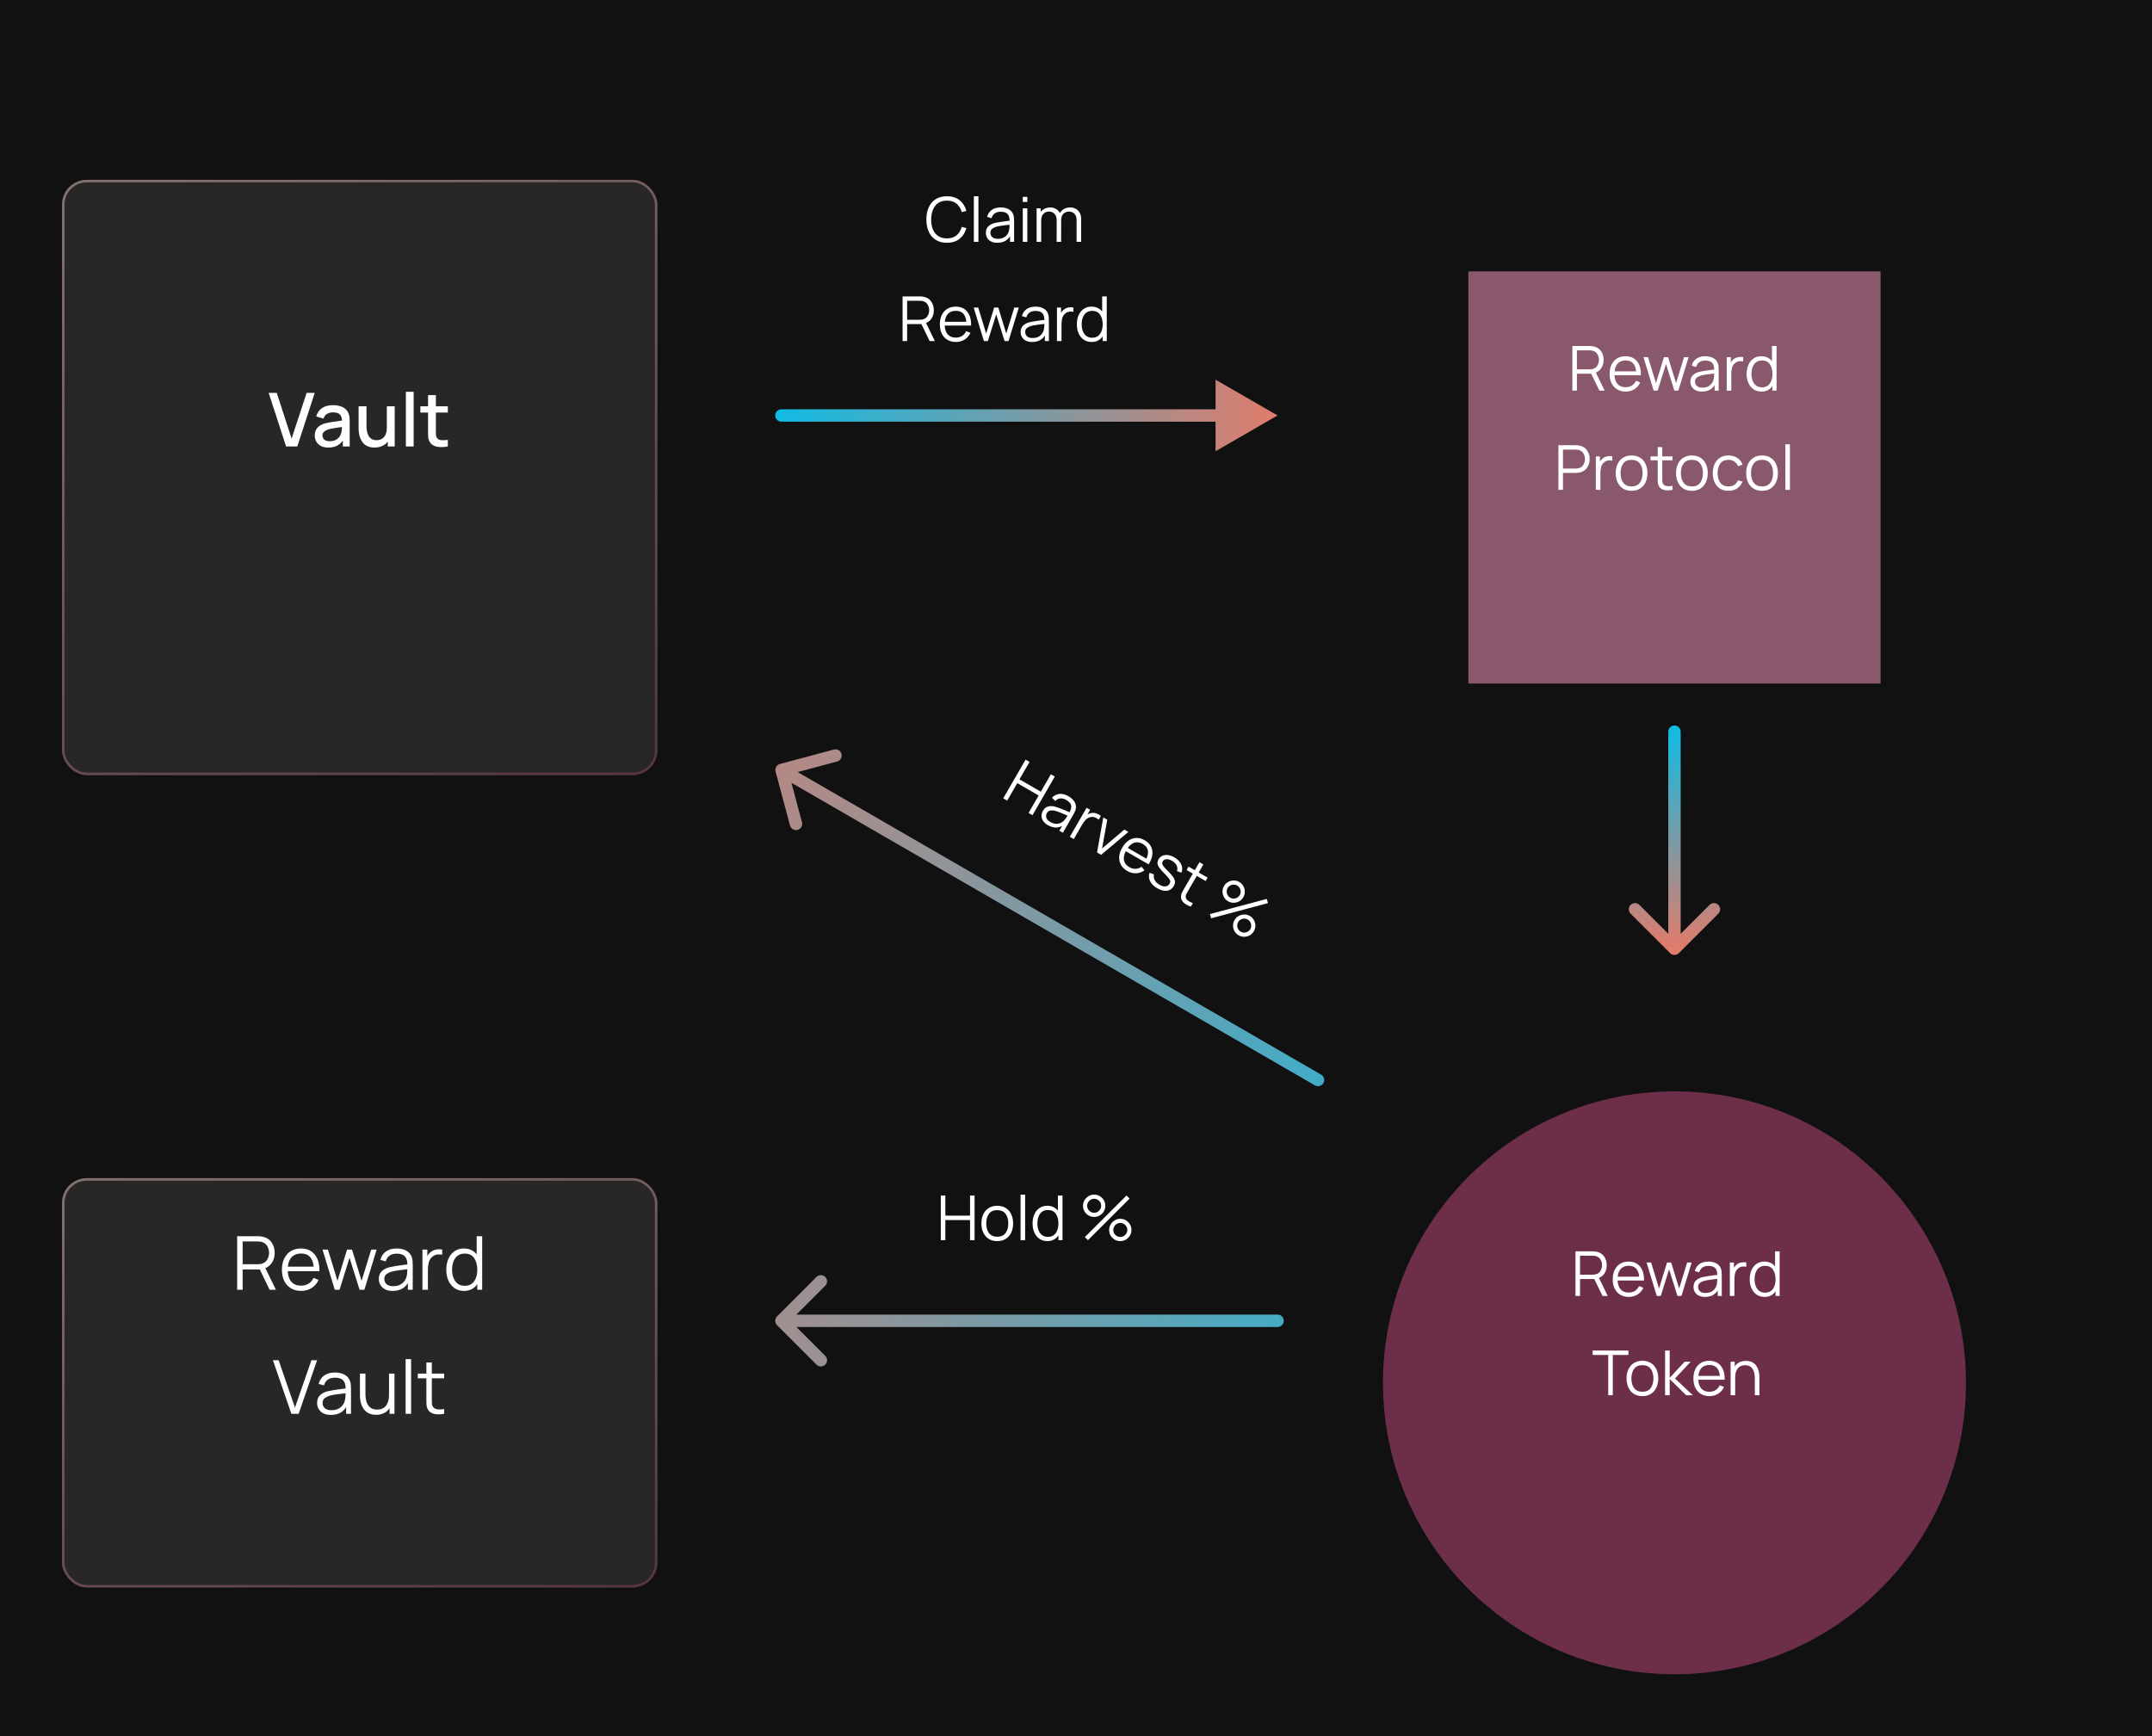 <svg width="347" height="280" viewBox="0 0 347 280" fill="none" xmlns="http://www.w3.org/2000/svg">
<rect width="347" height="280" fill="#111112"/>
<path d="M206 212C206.552 212 207 212.448 207 213C207 213.552 206.552 214 206 214V212ZM125.293 213.707C124.902 213.317 124.902 212.683 125.293 212.293L131.657 205.929C132.047 205.538 132.681 205.538 133.071 205.929C133.462 206.319 133.462 206.953 133.071 207.343L127.414 213L133.071 218.657C133.462 219.047 133.462 219.681 133.071 220.071C132.681 220.462 132.047 220.462 131.657 220.071L125.293 213.707ZM206 214H126V212H206V214Z" fill="url(#paint0_linear)" fill-opacity="0.9"/>
<path d="M271 118C271 117.448 270.552 117 270 117C269.448 117 269 117.448 269 118H271ZM269.293 153.707C269.683 154.098 270.317 154.098 270.707 153.707L277.071 147.343C277.462 146.953 277.462 146.319 277.071 145.929C276.681 145.538 276.047 145.538 275.657 145.929L270 151.586L264.343 145.929C263.953 145.538 263.319 145.538 262.929 145.929C262.538 146.319 262.538 146.953 262.929 147.343L269.293 153.707ZM269 118V153H271V118H269Z" fill="url(#paint1_linear)" fill-opacity="0.9"/>
<path d="M151.7 200H152.435V196.75H156.415V200H157.145V192.8H156.415V196.045H152.435V192.8H151.7V200ZM160.801 200.15C161.334 200.15 161.791 200.03 162.171 199.79C162.554 199.55 162.847 199.217 163.051 198.79C163.257 198.36 163.361 197.862 163.361 197.295C163.361 196.738 163.259 196.247 163.056 195.82C162.856 195.39 162.564 195.055 162.181 194.815C161.801 194.572 161.341 194.45 160.801 194.45C160.274 194.45 159.819 194.57 159.436 194.81C159.056 195.047 158.762 195.378 158.556 195.805C158.349 196.232 158.246 196.728 158.246 197.295C158.246 197.852 158.346 198.345 158.546 198.775C158.749 199.205 159.041 199.542 159.421 199.785C159.804 200.028 160.264 200.15 160.801 200.15ZM160.801 199.445C160.217 199.445 159.776 199.25 159.476 198.86C159.176 198.467 159.026 197.945 159.026 197.295C159.026 196.665 159.171 196.152 159.461 195.755C159.751 195.355 160.197 195.155 160.801 195.155C161.397 195.155 161.842 195.35 162.136 195.74C162.432 196.127 162.581 196.645 162.581 197.295C162.581 197.932 162.434 198.45 162.141 198.85C161.847 199.247 161.401 199.445 160.801 199.445ZM164.564 200H165.299V192.65H164.564V200ZM168.893 200.15C169.286 200.15 169.631 200.07 169.928 199.91C170.224 199.747 170.469 199.525 170.663 199.245V200H171.323V192.8H170.583V195.235C170.386 194.988 170.143 194.797 169.853 194.66C169.566 194.52 169.236 194.45 168.863 194.45C168.369 194.45 167.946 194.575 167.593 194.825C167.239 195.075 166.968 195.415 166.778 195.845C166.591 196.275 166.498 196.758 166.498 197.295C166.498 197.835 166.591 198.32 166.778 198.75C166.968 199.18 167.241 199.522 167.598 199.775C167.958 200.025 168.389 200.15 168.893 200.15ZM168.968 199.465C168.594 199.465 168.281 199.37 168.028 199.18C167.778 198.987 167.589 198.727 167.463 198.4C167.339 198.073 167.278 197.705 167.278 197.295C167.278 196.888 167.339 196.522 167.463 196.195C167.586 195.868 167.773 195.61 168.023 195.42C168.276 195.23 168.596 195.135 168.983 195.135C169.546 195.135 169.966 195.337 170.243 195.74C170.523 196.14 170.663 196.658 170.663 197.295C170.663 197.712 170.601 198.083 170.478 198.41C170.354 198.737 170.168 198.995 169.918 199.185C169.668 199.372 169.351 199.465 168.968 199.465ZM176.427 196.25C176.757 196.25 177.057 196.17 177.327 196.01C177.601 195.847 177.819 195.63 177.982 195.36C178.146 195.087 178.227 194.783 178.227 194.45C178.227 194.117 178.146 193.815 177.982 193.545C177.819 193.272 177.601 193.055 177.327 192.895C177.057 192.732 176.757 192.65 176.427 192.65C176.107 192.65 175.811 192.732 175.537 192.895C175.264 193.058 175.044 193.277 174.877 193.55C174.711 193.823 174.627 194.123 174.627 194.45C174.627 194.783 174.709 195.087 174.872 195.36C175.036 195.63 175.252 195.847 175.522 196.01C175.796 196.17 176.097 196.25 176.427 196.25ZM175.427 200L182.142 193.295L181.642 192.8L174.927 199.5L175.427 200ZM176.427 195.585C176.224 195.585 176.036 195.533 175.862 195.43C175.689 195.327 175.551 195.188 175.447 195.015C175.344 194.842 175.292 194.653 175.292 194.45C175.292 194.243 175.344 194.055 175.447 193.885C175.551 193.712 175.689 193.573 175.862 193.47C176.036 193.367 176.224 193.315 176.427 193.315C176.634 193.315 176.822 193.367 176.992 193.47C177.166 193.573 177.304 193.712 177.407 193.885C177.511 194.055 177.562 194.243 177.562 194.45C177.562 194.653 177.511 194.842 177.407 195.015C177.304 195.188 177.166 195.327 176.992 195.43C176.822 195.533 176.634 195.585 176.427 195.585ZM180.642 200.15C180.972 200.15 181.272 200.07 181.542 199.91C181.816 199.747 182.034 199.53 182.197 199.26C182.361 198.987 182.442 198.683 182.442 198.35C182.442 198.017 182.361 197.715 182.197 197.445C182.034 197.172 181.816 196.955 181.542 196.795C181.272 196.632 180.972 196.55 180.642 196.55C180.322 196.55 180.026 196.632 179.752 196.795C179.479 196.958 179.259 197.177 179.092 197.45C178.926 197.723 178.842 198.023 178.842 198.35C178.842 198.683 178.922 198.987 179.082 199.26C179.246 199.53 179.464 199.747 179.737 199.91C180.011 200.07 180.312 200.15 180.642 200.15ZM180.642 199.485C180.439 199.485 180.251 199.433 180.077 199.33C179.904 199.227 179.766 199.088 179.662 198.915C179.559 198.742 179.507 198.553 179.507 198.35C179.507 198.143 179.559 197.955 179.662 197.785C179.766 197.612 179.904 197.473 180.077 197.37C180.251 197.267 180.439 197.215 180.642 197.215C180.849 197.215 181.037 197.267 181.207 197.37C181.381 197.473 181.519 197.612 181.622 197.785C181.726 197.955 181.777 198.143 181.777 198.35C181.777 198.553 181.726 198.742 181.622 198.915C181.519 199.088 181.381 199.227 181.207 199.33C181.037 199.433 180.849 199.485 180.642 199.485Z" fill="white"/>
<path d="M213.024 173.301C213.503 173.578 213.666 174.189 213.39 174.667C213.113 175.146 212.502 175.309 212.024 175.033L213.024 173.301ZM125.059 124.426C124.917 123.892 125.234 123.344 125.767 123.201L134.462 120.876C134.995 120.734 135.543 121.05 135.686 121.584C135.829 122.118 135.512 122.666 134.978 122.808L127.25 124.875L129.316 132.603C129.459 133.137 129.142 133.685 128.609 133.828C128.075 133.97 127.527 133.654 127.384 133.12L125.059 124.426ZM212.024 175.033L125.525 125.033L126.526 123.301L213.024 173.301L212.024 175.033Z" fill="url(#paint2_linear)" fill-opacity="0.9"/>
<path d="M161.769 128.743L162.405 129.111L164.03 126.296L167.477 128.286L165.852 131.101L166.484 131.466L170.084 125.23L169.452 124.865L167.83 127.676L164.383 125.686L166.005 122.875L165.369 122.508L161.769 128.743ZM168.96 133.069C169.777 133.54 170.545 133.581 171.262 133.191L170.815 133.966L171.382 134.294L173.06 131.388C173.16 131.215 173.249 131.04 173.329 130.862C173.408 130.685 173.458 130.512 173.479 130.342C173.529 129.968 173.451 129.614 173.242 129.282C173.038 128.949 172.722 128.659 172.295 128.412C171.781 128.116 171.296 127.989 170.839 128.034C170.383 128.078 169.979 128.278 169.627 128.633L170.142 129.172C170.411 128.912 170.697 128.773 171 128.756C171.306 128.74 171.619 128.824 171.939 129.009C172.384 129.266 172.641 129.553 172.712 129.871C172.784 130.186 172.701 130.556 172.464 130.98C172.239 130.889 171.992 130.787 171.723 130.674C171.456 130.562 171.186 130.454 170.911 130.35C170.637 130.245 170.379 130.158 170.138 130.088C169.736 129.979 169.361 129.968 169.013 130.057C168.668 130.142 168.384 130.376 168.162 130.76C168.019 131.009 167.946 131.272 167.942 131.551C167.939 131.83 168.019 132.102 168.183 132.366C168.349 132.631 168.608 132.865 168.96 133.069ZM169.351 132.561C169.1 132.416 168.921 132.259 168.815 132.09C168.713 131.919 168.665 131.751 168.669 131.584C168.677 131.416 168.721 131.264 168.799 131.128C168.946 130.874 169.141 130.733 169.384 130.704C169.628 130.675 169.866 130.689 170.099 130.747C170.396 130.826 170.727 130.942 171.093 131.095C171.458 131.249 171.805 131.395 172.132 131.534C172.071 131.641 171.996 131.761 171.907 131.895C171.823 132.027 171.735 132.143 171.642 132.244C171.378 132.561 171.041 132.757 170.632 132.833C170.226 132.91 169.799 132.819 169.351 132.561ZM172.509 134.944L173.146 135.312L174.493 132.978C174.655 132.698 174.848 132.438 175.071 132.197C175.299 131.956 175.584 131.81 175.924 131.76C176.174 131.72 176.405 131.747 176.616 131.842C176.831 131.936 177.014 132.053 177.164 132.193L177.509 131.595C177.334 131.425 177.102 131.29 176.814 131.189C176.528 131.085 176.245 131.06 175.967 131.115C175.769 131.139 175.564 131.214 175.354 131.338L175.781 130.598L175.209 130.268L172.509 134.944ZM176.895 137.476L177.553 137.856L181.95 134.16L181.296 133.782L177.704 136.835L178.542 132.192L177.897 131.82L176.895 137.476ZM181.763 140.46C182.216 140.722 182.686 140.845 183.172 140.829C183.661 140.815 184.116 140.657 184.538 140.353L184.077 139.781C183.433 140.21 182.77 140.228 182.089 139.834C181.622 139.564 181.339 139.207 181.242 138.762C181.147 138.319 181.242 137.821 181.526 137.269L185.211 139.397C185.711 138.585 185.904 137.834 185.79 137.144C185.681 136.454 185.28 135.909 184.587 135.509C184.136 135.249 183.687 135.124 183.238 135.134C182.792 135.146 182.371 135.286 181.974 135.553C181.577 135.821 181.232 136.21 180.937 136.721C180.652 137.215 180.494 137.697 180.464 138.169C180.437 138.642 180.533 139.077 180.751 139.472C180.972 139.869 181.309 140.198 181.763 140.46ZM184.267 136.103C185.147 136.612 185.342 137.404 184.852 138.479L181.847 136.744C182.181 136.279 182.555 135.991 182.969 135.88C183.384 135.769 183.816 135.843 184.267 136.103ZM186.597 143.245C187.172 143.577 187.695 143.712 188.166 143.649C188.642 143.585 189.007 143.332 189.262 142.89C189.402 142.648 189.467 142.414 189.459 142.19C189.452 141.967 189.36 141.723 189.182 141.458C189.007 141.196 188.736 140.885 188.369 140.527C188.056 140.223 187.822 139.975 187.668 139.782C187.516 139.59 187.428 139.43 187.403 139.3C187.38 139.167 187.404 139.038 187.475 138.914C187.604 138.692 187.81 138.575 188.095 138.562C188.379 138.549 188.686 138.641 189.015 138.839C189.363 139.048 189.605 139.299 189.74 139.592C189.876 139.883 189.888 140.178 189.776 140.479L190.493 140.737C190.618 140.448 190.655 140.151 190.603 139.848C190.551 139.545 190.417 139.256 190.202 138.982C189.992 138.706 189.71 138.467 189.358 138.263C189.006 138.06 188.663 137.937 188.33 137.895C188.001 137.851 187.703 137.887 187.436 138.003C187.174 138.117 186.966 138.307 186.813 138.572C186.688 138.789 186.63 139.002 186.64 139.211C186.654 139.42 186.749 139.653 186.923 139.912C187.099 140.167 187.364 140.474 187.719 140.833C188.053 141.168 188.295 141.431 188.446 141.623C188.601 141.816 188.684 141.977 188.697 142.108C188.712 142.236 188.678 142.372 188.594 142.516C188.448 142.77 188.229 142.913 187.937 142.945C187.645 142.977 187.322 142.89 186.967 142.685C186.603 142.475 186.342 142.221 186.184 141.921C186.027 141.619 185.992 141.316 186.079 141.012L185.367 140.746C185.205 141.214 185.231 141.668 185.447 142.108C185.665 142.55 186.049 142.929 186.597 143.245ZM192.021 146.209L192.343 145.651C191.977 145.512 191.69 145.358 191.484 145.189C191.28 145.022 191.183 144.811 191.19 144.558C191.194 144.425 191.23 144.292 191.299 144.159C191.373 144.024 191.467 143.859 191.58 143.663L192.973 141.251L194.406 142.078L194.721 141.533L193.288 140.705L194.038 139.406L193.405 139.041L192.655 140.34L191.655 139.763L191.34 140.308L192.34 140.886L190.933 143.324C190.801 143.552 190.687 143.757 190.589 143.939C190.494 144.123 190.44 144.325 190.425 144.543C190.409 144.811 190.472 145.052 190.615 145.265C190.76 145.48 190.957 145.666 191.204 145.824C191.454 145.984 191.726 146.113 192.021 146.209ZM198.023 145.345C198.309 145.51 198.609 145.59 198.923 145.587C199.241 145.582 199.538 145.504 199.815 145.351C200.093 145.196 200.315 144.975 200.482 144.686C200.649 144.397 200.729 144.095 200.722 143.78C200.718 143.461 200.637 143.164 200.48 142.889C200.328 142.613 200.109 142.392 199.823 142.227C199.546 142.067 199.248 141.989 198.93 141.994C198.612 141.999 198.312 142.078 198.031 142.231C197.75 142.385 197.528 142.603 197.364 142.886C197.198 143.175 197.117 143.478 197.122 143.796C197.128 144.112 197.207 144.408 197.359 144.684C197.516 144.96 197.737 145.18 198.023 145.345ZM195.282 148.092L204.45 145.643L204.265 144.964L195.099 147.409L195.282 148.092ZM198.356 144.769C198.18 144.667 198.042 144.528 197.944 144.352C197.845 144.176 197.795 143.987 197.792 143.785C197.789 143.583 197.839 143.394 197.94 143.218C198.044 143.039 198.183 142.902 198.357 142.807C198.533 142.708 198.722 142.657 198.924 142.655C199.126 142.652 199.315 142.701 199.491 142.803C199.67 142.906 199.807 143.045 199.903 143.22C200.001 143.396 200.052 143.585 200.054 143.787C200.059 143.985 200.009 144.174 199.906 144.353C199.804 144.529 199.666 144.667 199.489 144.765C199.313 144.864 199.124 144.914 198.923 144.917C198.724 144.922 198.535 144.872 198.356 144.769ZM199.724 150.83C200.009 150.995 200.309 151.075 200.623 151.072C200.941 151.067 201.239 150.989 201.515 150.836C201.793 150.681 202.016 150.46 202.182 150.171C202.349 149.882 202.429 149.58 202.423 149.265C202.418 148.946 202.337 148.649 202.18 148.374C202.028 148.098 201.809 147.877 201.524 147.712C201.246 147.552 200.949 147.474 200.63 147.479C200.312 147.484 200.012 147.563 199.731 147.716C199.45 147.87 199.228 148.088 199.065 148.371C198.898 148.66 198.816 148.962 198.818 149.279C198.824 149.594 198.905 149.891 199.06 150.169C199.216 150.445 199.438 150.665 199.724 150.83ZM200.056 150.254C199.88 150.152 199.743 150.013 199.644 149.837C199.546 149.661 199.495 149.472 199.492 149.27C199.489 149.068 199.539 148.879 199.641 148.703C199.744 148.524 199.883 148.387 200.057 148.292C200.233 148.193 200.422 148.142 200.624 148.14C200.826 148.137 201.015 148.186 201.191 148.288C201.37 148.391 201.507 148.53 201.603 148.705C201.701 148.881 201.752 149.07 201.755 149.272C201.759 149.47 201.71 149.659 201.606 149.838C201.505 150.014 201.366 150.152 201.19 150.25C201.014 150.349 200.825 150.399 200.623 150.402C200.424 150.407 200.235 150.357 200.056 150.254Z" fill="white"/>
<path d="M126 66C125.448 66 125 66.448 125 67C125 67.552 125.448 68 126 68V66ZM206 67L196 61.227V72.773L206 67ZM126 68H197V66H126V68Z" fill="url(#paint3_linear)" fill-opacity="0.9"/>
<path d="M152.685 39.15C153.522 39.15 154.205 38.937 154.735 38.51C155.265 38.08 155.629 37.505 155.825 36.785L155.075 36.59C154.922 37.157 154.647 37.608 154.25 37.945C153.854 38.278 153.332 38.445 152.685 38.445C152.122 38.445 151.65 38.317 151.27 38.06C150.894 37.8 150.61 37.442 150.42 36.985C150.234 36.528 150.142 36 150.145 35.4C150.152 34.8 150.249 34.272 150.435 33.815C150.622 33.355 150.902 32.997 151.275 32.74C151.652 32.483 152.122 32.355 152.685 32.355C153.332 32.355 153.854 32.523 154.25 32.86C154.647 33.193 154.922 33.643 155.075 34.21L155.825 34.015C155.629 33.295 155.265 32.722 154.735 32.295C154.205 31.865 153.522 31.65 152.685 31.65C151.969 31.65 151.364 31.808 150.87 32.125C150.377 32.442 150.004 32.882 149.75 33.445C149.497 34.008 149.37 34.66 149.37 35.4C149.37 36.137 149.497 36.788 149.75 37.355C150.004 37.918 150.377 38.358 150.87 38.675C151.364 38.992 151.969 39.15 152.685 39.15ZM157.029 39H157.764V31.65H157.029V39ZM160.808 39.15C161.751 39.15 162.436 38.802 162.863 38.105V39H163.518V35.645C163.518 35.445 163.508 35.248 163.488 35.055C163.468 34.862 163.424 34.687 163.358 34.53C163.214 34.18 162.969 33.913 162.623 33.73C162.279 33.543 161.861 33.45 161.368 33.45C160.774 33.45 160.291 33.583 159.918 33.85C159.544 34.117 159.294 34.492 159.168 34.975L159.882 35.185C159.986 34.825 160.164 34.562 160.418 34.395C160.674 34.228 160.988 34.145 161.358 34.145C161.871 34.145 162.238 34.265 162.458 34.505C162.678 34.742 162.791 35.103 162.798 35.59C162.558 35.623 162.293 35.658 162.003 35.695C161.716 35.732 161.428 35.773 161.138 35.82C160.848 35.867 160.581 35.92 160.338 35.98C159.934 36.087 159.604 36.265 159.348 36.515C159.091 36.762 158.963 37.107 158.963 37.55C158.963 37.837 159.031 38.102 159.168 38.345C159.304 38.588 159.509 38.783 159.783 38.93C160.059 39.077 160.401 39.15 160.808 39.15ZM160.893 38.515C160.603 38.515 160.369 38.468 160.193 38.375C160.019 38.278 159.893 38.157 159.812 38.01C159.736 37.86 159.698 37.707 159.698 37.55C159.698 37.257 159.796 37.037 159.993 36.89C160.189 36.743 160.403 36.637 160.633 36.57C160.929 36.49 161.274 36.425 161.668 36.375C162.061 36.325 162.434 36.278 162.788 36.235C162.788 36.358 162.783 36.5 162.773 36.66C162.766 36.817 162.748 36.962 162.718 37.095C162.648 37.502 162.454 37.84 162.138 38.11C161.824 38.38 161.409 38.515 160.893 38.515ZM164.919 32.575H165.654V31.75H164.919V32.575ZM164.919 39H165.654V33.6H164.919V39ZM167.148 39H167.888V35.515C167.888 35.092 168.003 34.753 168.233 34.5C168.463 34.243 168.765 34.115 169.138 34.115C169.511 34.115 169.811 34.24 170.038 34.49C170.268 34.737 170.383 35.075 170.383 35.505L170.378 39H171.103L171.108 35.515C171.108 35.178 171.17 34.908 171.293 34.705C171.42 34.498 171.58 34.348 171.773 34.255C171.966 34.162 172.165 34.115 172.368 34.115C172.725 34.115 173.018 34.235 173.248 34.475C173.481 34.712 173.598 35.038 173.598 35.455L173.593 39H174.328L174.333 35.315C174.333 34.745 174.17 34.293 173.843 33.96C173.52 33.623 173.085 33.455 172.538 33.455C172.178 33.455 171.855 33.537 171.568 33.7C171.281 33.86 171.06 34.082 170.903 34.365C170.756 34.068 170.545 33.843 170.268 33.69C169.995 33.533 169.681 33.455 169.328 33.455C169.008 33.455 168.716 33.52 168.453 33.65C168.19 33.777 167.975 33.95 167.808 34.17V33.6H167.148V39ZM145.537 55H146.272V52.265H148.572L149.897 55H150.742L149.322 52.085C149.725 51.922 150.035 51.657 150.252 51.29C150.469 50.923 150.577 50.505 150.577 50.035C150.577 49.472 150.425 48.987 150.122 48.58C149.819 48.173 149.385 47.927 148.822 47.84C148.732 47.823 148.642 47.813 148.552 47.81C148.465 47.803 148.387 47.8 148.317 47.8H145.537V55ZM146.272 51.565V48.505H148.297C148.357 48.505 148.427 48.508 148.507 48.515C148.59 48.518 148.669 48.528 148.742 48.545C149.112 48.625 149.384 48.81 149.557 49.1C149.734 49.387 149.822 49.698 149.822 50.035C149.822 50.368 149.734 50.68 149.557 50.97C149.384 51.26 149.112 51.443 148.742 51.52C148.669 51.537 148.59 51.548 148.507 51.555C148.427 51.562 148.357 51.565 148.297 51.565H146.272ZM154.131 55.15C154.654 55.15 155.122 55.022 155.536 54.765C155.952 54.508 156.267 54.143 156.481 53.67L155.796 53.405C155.452 54.098 154.887 54.445 154.101 54.445C153.561 54.445 153.137 54.277 152.831 53.94C152.527 53.603 152.361 53.125 152.331 52.505H156.586C156.612 51.552 156.404 50.805 155.961 50.265C155.521 49.722 154.901 49.45 154.101 49.45C153.581 49.45 153.129 49.567 152.746 49.8C152.366 50.033 152.071 50.365 151.861 50.795C151.651 51.225 151.546 51.735 151.546 52.325C151.546 52.895 151.651 53.392 151.861 53.815C152.074 54.238 152.374 54.567 152.761 54.8C153.151 55.033 153.607 55.15 154.131 55.15ZM154.121 50.125C155.137 50.125 155.702 50.713 155.816 51.89H152.346C152.402 51.32 152.582 50.883 152.886 50.58C153.189 50.277 153.601 50.125 154.121 50.125ZM158.65 55H159.29L160.635 50.7L161.985 55H162.625L164.275 49.6H163.545L162.255 53.795L160.97 49.6H160.3L159.015 53.795L157.735 49.6L157 49.595L158.65 55ZM166.418 55.15C167.361 55.15 168.046 54.802 168.473 54.105V55H169.128V51.645C169.128 51.445 169.118 51.248 169.098 51.055C169.078 50.862 169.035 50.687 168.968 50.53C168.825 50.18 168.58 49.913 168.233 49.73C167.89 49.543 167.471 49.45 166.978 49.45C166.385 49.45 165.901 49.583 165.528 49.85C165.155 50.117 164.905 50.492 164.778 50.975L165.493 51.185C165.596 50.825 165.775 50.562 166.028 50.395C166.285 50.228 166.598 50.145 166.968 50.145C167.481 50.145 167.848 50.265 168.068 50.505C168.288 50.742 168.401 51.103 168.408 51.59C168.168 51.623 167.903 51.658 167.613 51.695C167.326 51.732 167.038 51.773 166.748 51.82C166.458 51.867 166.191 51.92 165.948 51.98C165.545 52.087 165.215 52.265 164.958 52.515C164.701 52.762 164.573 53.107 164.573 53.55C164.573 53.837 164.641 54.102 164.778 54.345C164.915 54.588 165.12 54.783 165.393 54.93C165.67 55.077 166.011 55.15 166.418 55.15ZM166.503 54.515C166.213 54.515 165.98 54.468 165.803 54.375C165.63 54.278 165.503 54.157 165.423 54.01C165.346 53.86 165.308 53.707 165.308 53.55C165.308 53.257 165.406 53.037 165.603 52.89C165.8 52.743 166.013 52.637 166.243 52.57C166.54 52.49 166.885 52.425 167.278 52.375C167.671 52.325 168.045 52.278 168.398 52.235C168.398 52.358 168.393 52.5 168.383 52.66C168.376 52.817 168.358 52.962 168.328 53.095C168.258 53.502 168.065 53.84 167.748 54.11C167.435 54.38 167.02 54.515 166.503 54.515ZM170.429 55H171.164V52.305C171.164 51.982 171.201 51.66 171.274 51.34C171.351 51.017 171.524 50.748 171.794 50.535C171.991 50.375 172.204 50.283 172.434 50.26C172.668 50.233 172.884 50.243 173.084 50.29V49.6C172.848 49.54 172.579 49.538 172.279 49.595C171.979 49.648 171.723 49.768 171.509 49.955C171.349 50.075 171.209 50.242 171.089 50.455V49.6H170.429V55ZM176.03 55.15C176.424 55.15 176.769 55.07 177.065 54.91C177.362 54.747 177.607 54.525 177.8 54.245V55H178.46V47.8H177.72V50.235C177.524 49.988 177.28 49.797 176.99 49.66C176.704 49.52 176.374 49.45 176 49.45C175.507 49.45 175.084 49.575 174.73 49.825C174.377 50.075 174.105 50.415 173.915 50.845C173.729 51.275 173.635 51.758 173.635 52.295C173.635 52.835 173.729 53.32 173.915 53.75C174.105 54.18 174.379 54.522 174.735 54.775C175.095 55.025 175.527 55.15 176.03 55.15ZM176.105 54.465C175.732 54.465 175.419 54.37 175.165 54.18C174.915 53.987 174.727 53.727 174.6 53.4C174.477 53.073 174.415 52.705 174.415 52.295C174.415 51.888 174.477 51.522 174.6 51.195C174.724 50.868 174.91 50.61 175.16 50.42C175.414 50.23 175.734 50.135 176.12 50.135C176.684 50.135 177.104 50.337 177.38 50.74C177.66 51.14 177.8 51.658 177.8 52.295C177.8 52.712 177.739 53.083 177.615 53.41C177.492 53.737 177.305 53.995 177.055 54.185C176.805 54.372 176.489 54.465 176.105 54.465Z" fill="white"/>
<g filter="url(#filter0_bd)">
<rect x="10" y="19" width="96" height="96" rx="4" fill="#282726"/>
<rect x="10.2" y="19.2" width="95.6" height="95.6" rx="3.8" stroke="url(#paint4_linear)" stroke-width="0.4"/>
</g>
<g filter="url(#filter1_bd)">
<rect x="10" y="180" width="96" height="66" rx="4" fill="#282726"/>
<rect x="10.2" y="180.2" width="95.6" height="65.6" rx="3.8" stroke="url(#paint5_linear)" stroke-width="0.4"/>
</g>
<path d="M46.132 72H47.938L50.746 63.36H49.444L47.02 70.734L44.626 63.36H43.324L46.132 72ZM52.941 72.18C53.974 72.18 54.752 71.806 55.276 71.058V72H56.386V68.01C56.386 67.738 56.373 67.484 56.349 67.248C56.325 67.012 56.261 66.788 56.157 66.576C55.958 66.148 55.642 65.836 55.209 65.64C54.782 65.44 54.278 65.34 53.697 65.34C52.95 65.34 52.349 65.504 51.898 65.832C51.446 66.16 51.142 66.602 50.986 67.158L52.156 67.518C52.267 67.158 52.465 66.898 52.749 66.738C53.033 66.578 53.346 66.498 53.685 66.498C54.19 66.498 54.553 66.606 54.778 66.822C55.005 67.034 55.13 67.364 55.15 67.812C54.621 67.884 54.105 67.96 53.602 68.04C53.097 68.116 52.657 68.208 52.282 68.316C51.782 68.476 51.401 68.714 51.142 69.03C50.882 69.346 50.752 69.748 50.752 70.236C50.752 70.588 50.834 70.912 50.998 71.208C51.166 71.5 51.411 71.736 51.736 71.916C52.063 72.092 52.465 72.18 52.941 72.18ZM53.163 71.154C52.764 71.154 52.468 71.062 52.276 70.878C52.087 70.694 51.993 70.476 51.993 70.224C51.993 69.968 52.078 69.766 52.245 69.618C52.417 69.47 52.632 69.352 52.888 69.264C53.16 69.184 53.48 69.114 53.847 69.054C54.219 68.994 54.65 68.928 55.138 68.856C55.133 69.008 55.123 69.178 55.108 69.366C55.092 69.554 55.057 69.722 55.005 69.87C54.958 70.082 54.855 70.286 54.7 70.482C54.547 70.678 54.342 70.84 54.081 70.968C53.825 71.092 53.52 71.154 53.163 71.154ZM60.386 72.174C60.853 72.174 61.267 72.09 61.627 71.922C61.992 71.754 62.291 71.522 62.528 71.226V72H63.644V65.52H62.377V68.892C62.377 69.404 62.303 69.814 62.156 70.122C62.008 70.426 61.807 70.646 61.556 70.782C61.307 70.918 61.033 70.986 60.733 70.986C60.389 70.986 60.109 70.916 59.894 70.776C59.678 70.636 59.511 70.452 59.395 70.224C59.279 69.996 59.2 69.75 59.156 69.486C59.115 69.218 59.096 68.958 59.096 68.706V65.52H57.824V69.12C57.824 69.32 57.842 69.552 57.877 69.816C57.913 70.08 57.981 70.35 58.081 70.626C58.181 70.902 58.325 71.158 58.514 71.394C58.706 71.626 58.953 71.814 59.258 71.958C59.562 72.102 59.938 72.174 60.386 72.174ZM65.446 72H66.7V63.18H65.446V72ZM72.21 72V70.938C71.786 71.002 71.416 71.016 71.1 70.98C70.788 70.94 70.56 70.798 70.416 70.554C70.34 70.422 70.298 70.26 70.29 70.068C70.286 69.876 70.284 69.65 70.284 69.39V66.528H72.21V65.52H70.284V63.72H69.024V65.52H67.782V66.528H69.024V69.45C69.024 69.802 69.028 70.118 69.036 70.398C69.048 70.674 69.124 70.946 69.264 71.214C69.424 71.514 69.658 71.734 69.966 71.874C70.274 72.014 70.624 72.09 71.016 72.102C71.408 72.114 71.806 72.08 72.21 72Z" fill="white"/>
<path d="M38.244 208H39.126V204.718H41.886L43.476 208H44.49L42.786 204.502C43.27 204.306 43.642 203.988 43.902 203.548C44.162 203.108 44.292 202.606 44.292 202.042C44.292 201.366 44.11 200.784 43.746 200.296C43.382 199.808 42.862 199.512 42.186 199.408C42.078 199.388 41.97 199.376 41.862 199.372C41.758 199.364 41.664 199.36 41.58 199.36H38.244V208ZM39.126 203.878V200.206H41.556C41.628 200.206 41.712 200.21 41.808 200.218C41.908 200.222 42.002 200.234 42.09 200.254C42.534 200.35 42.86 200.572 43.068 200.92C43.28 201.264 43.386 201.638 43.386 202.042C43.386 202.442 43.28 202.816 43.068 203.164C42.86 203.512 42.534 203.732 42.09 203.824C42.002 203.844 41.908 203.858 41.808 203.866C41.712 203.874 41.628 203.878 41.556 203.878H39.126ZM48.557 208.18C49.185 208.18 49.747 208.026 50.243 207.718C50.743 207.41 51.121 206.972 51.377 206.404L50.555 206.086C50.143 206.918 49.465 207.334 48.521 207.334C47.873 207.334 47.365 207.132 46.997 206.728C46.633 206.324 46.433 205.75 46.397 205.006H51.503C51.535 203.862 51.285 202.966 50.753 202.318C50.225 201.666 49.481 201.34 48.521 201.34C47.897 201.34 47.355 201.48 46.895 201.76C46.439 202.04 46.085 202.438 45.833 202.954C45.581 203.47 45.455 204.082 45.455 204.79C45.455 205.474 45.581 206.07 45.833 206.578C46.089 207.086 46.449 207.48 46.913 207.76C47.381 208.04 47.929 208.18 48.557 208.18ZM48.545 202.15C49.765 202.15 50.443 202.856 50.579 204.268H46.415C46.483 203.584 46.699 203.06 47.063 202.696C47.427 202.332 47.921 202.15 48.545 202.15ZM53.98 208H54.748L56.362 202.84L57.982 208H58.75L60.73 201.52H59.854L58.306 206.554L56.764 201.52H55.96L54.418 206.554L52.882 201.52L52 201.514L53.98 208ZM63.301 208.18C64.433 208.18 65.255 207.762 65.767 206.926V208H66.553V203.974C66.553 203.734 66.541 203.498 66.517 203.266C66.493 203.034 66.441 202.824 66.361 202.636C66.189 202.216 65.895 201.896 65.479 201.676C65.067 201.452 64.565 201.34 63.973 201.34C63.261 201.34 62.681 201.5 62.233 201.82C61.785 202.14 61.485 202.59 61.333 203.17L62.191 203.422C62.315 202.99 62.529 202.674 62.833 202.474C63.141 202.274 63.517 202.174 63.961 202.174C64.577 202.174 65.017 202.318 65.281 202.606C65.545 202.89 65.681 203.324 65.689 203.908C65.401 203.948 65.083 203.99 64.735 204.034C64.391 204.078 64.045 204.128 63.697 204.184C63.349 204.24 63.029 204.304 62.737 204.376C62.253 204.504 61.857 204.718 61.549 205.018C61.241 205.314 61.087 205.728 61.087 206.26C61.087 206.604 61.169 206.922 61.333 207.214C61.497 207.506 61.743 207.74 62.071 207.916C62.403 208.092 62.813 208.18 63.301 208.18ZM63.403 207.418C63.055 207.418 62.775 207.362 62.563 207.25C62.355 207.134 62.203 206.988 62.107 206.812C62.015 206.632 61.969 206.448 61.969 206.26C61.969 205.908 62.087 205.644 62.323 205.468C62.559 205.292 62.815 205.164 63.091 205.084C63.447 204.988 63.861 204.91 64.333 204.85C64.805 204.79 65.253 204.734 65.677 204.682C65.677 204.83 65.671 205 65.659 205.192C65.651 205.38 65.629 205.554 65.593 205.714C65.509 206.202 65.277 206.608 64.897 206.932C64.521 207.256 64.023 207.418 63.403 207.418ZM68.115 208H68.997V204.766C68.997 204.378 69.041 203.992 69.129 203.608C69.221 203.22 69.429 202.898 69.753 202.642C69.989 202.45 70.245 202.34 70.521 202.312C70.801 202.28 71.061 202.292 71.301 202.348V201.52C71.017 201.448 70.695 201.446 70.335 201.514C69.975 201.578 69.667 201.722 69.411 201.946C69.219 202.09 69.051 202.29 68.907 202.546V201.52H68.115V208ZM74.836 208.18C75.308 208.18 75.722 208.084 76.078 207.892C76.434 207.696 76.728 207.43 76.96 207.094V208H77.752V199.36H76.864V202.282C76.628 201.986 76.336 201.756 75.988 201.592C75.644 201.424 75.248 201.34 74.8 201.34C74.208 201.34 73.7 201.49 73.276 201.79C72.852 202.09 72.526 202.498 72.298 203.014C72.074 203.53 71.962 204.11 71.962 204.754C71.962 205.402 72.074 205.984 72.298 206.5C72.526 207.016 72.854 207.426 73.282 207.73C73.714 208.03 74.232 208.18 74.836 208.18ZM74.926 207.358C74.478 207.358 74.102 207.244 73.798 207.016C73.498 206.784 73.272 206.472 73.12 206.08C72.972 205.688 72.898 205.246 72.898 204.754C72.898 204.266 72.972 203.826 73.12 203.434C73.268 203.042 73.492 202.732 73.792 202.504C74.096 202.276 74.48 202.162 74.944 202.162C75.62 202.162 76.124 202.404 76.456 202.888C76.792 203.368 76.96 203.99 76.96 204.754C76.96 205.254 76.886 205.7 76.738 206.092C76.59 206.484 76.366 206.794 76.066 207.022C75.766 207.246 75.386 207.358 74.926 207.358ZM46.985 228H48.155L51.131 219.36H50.213L47.561 226.998L44.927 219.36H44.009L46.985 228ZM53.346 228.18C54.478 228.18 55.3 227.762 55.812 226.926V228H56.598V223.974C56.598 223.734 56.586 223.498 56.562 223.266C56.538 223.034 56.486 222.824 56.406 222.636C56.234 222.216 55.94 221.896 55.524 221.676C55.112 221.452 54.61 221.34 54.018 221.34C53.306 221.34 52.726 221.5 52.278 221.82C51.83 222.14 51.53 222.59 51.378 223.17L52.236 223.422C52.36 222.99 52.574 222.674 52.878 222.474C53.186 222.274 53.562 222.174 54.006 222.174C54.622 222.174 55.062 222.318 55.326 222.606C55.59 222.89 55.726 223.324 55.734 223.908C55.446 223.948 55.128 223.99 54.78 224.034C54.436 224.078 54.09 224.128 53.742 224.184C53.394 224.24 53.074 224.304 52.782 224.376C52.298 224.504 51.902 224.718 51.594 225.018C51.286 225.314 51.132 225.728 51.132 226.26C51.132 226.604 51.214 226.922 51.378 227.214C51.542 227.506 51.788 227.74 52.116 227.916C52.448 228.092 52.858 228.18 53.346 228.18ZM53.448 227.418C53.1 227.418 52.82 227.362 52.608 227.25C52.4 227.134 52.248 226.988 52.152 226.812C52.06 226.632 52.014 226.448 52.014 226.26C52.014 225.908 52.132 225.644 52.368 225.468C52.604 225.292 52.86 225.164 53.136 225.084C53.492 224.988 53.906 224.91 54.378 224.85C54.85 224.79 55.298 224.734 55.722 224.682C55.722 224.83 55.716 225 55.704 225.192C55.696 225.38 55.674 225.554 55.638 225.714C55.554 226.202 55.322 226.608 54.942 226.932C54.566 227.256 54.068 227.418 53.448 227.418ZM60.638 228.162C61.102 228.162 61.52 228.074 61.892 227.898C62.268 227.718 62.576 227.452 62.816 227.1V228H63.608V221.52H62.726V224.976C62.726 225.708 62.562 226.282 62.234 226.698C61.906 227.114 61.43 227.322 60.806 227.322C60.354 227.322 59.99 227.214 59.714 226.998C59.438 226.778 59.238 226.48 59.114 226.104C58.99 225.728 58.928 225.302 58.928 224.826V221.52H58.04V225.084C58.04 225.448 58.084 225.812 58.172 226.176C58.264 226.54 58.41 226.872 58.61 227.172C58.81 227.472 59.076 227.712 59.408 227.892C59.744 228.072 60.154 228.162 60.638 228.162ZM65.405 228H66.287V219.18H65.405V228ZM71.614 228V227.226C71.15 227.302 70.76 227.314 70.444 227.262C70.132 227.21 69.904 227.05 69.76 226.782C69.684 226.642 69.642 226.482 69.634 226.302C69.63 226.118 69.628 225.89 69.628 225.618V222.276H71.614V221.52H69.628V219.72H68.752V221.52H67.366V222.276H68.752V225.654C68.752 225.97 68.756 226.252 68.764 226.5C68.776 226.748 68.84 226.99 68.956 227.226C69.1 227.514 69.31 227.726 69.586 227.862C69.866 227.998 70.182 228.074 70.534 228.09C70.89 228.106 71.25 228.076 71.614 228Z" fill="white"/>
<g filter="url(#filter2_bd)">
<circle cx="270" cy="213" r="47" fill="#6C2E49"/>
</g>
<path d="M254.037 209H254.772V206.265H257.072L258.397 209H259.242L257.822 206.085C258.225 205.922 258.535 205.657 258.752 205.29C258.968 204.923 259.077 204.505 259.077 204.035C259.077 203.472 258.925 202.987 258.622 202.58C258.318 202.173 257.885 201.927 257.322 201.84C257.232 201.823 257.142 201.813 257.052 201.81C256.965 201.803 256.887 201.8 256.817 201.8H254.037V209ZM254.772 205.565V202.505H256.797C256.857 202.505 256.927 202.508 257.007 202.515C257.09 202.518 257.168 202.528 257.242 202.545C257.612 202.625 257.883 202.81 258.057 203.1C258.233 203.387 258.322 203.698 258.322 204.035C258.322 204.368 258.233 204.68 258.057 204.97C257.883 205.26 257.612 205.443 257.242 205.52C257.168 205.537 257.09 205.548 257.007 205.555C256.927 205.562 256.857 205.565 256.797 205.565H254.772ZM262.63 209.15C263.154 209.15 263.622 209.022 264.035 208.765C264.452 208.508 264.767 208.143 264.98 207.67L264.295 207.405C263.952 208.098 263.387 208.445 262.6 208.445C262.06 208.445 261.637 208.277 261.33 207.94C261.027 207.603 260.86 207.125 260.83 206.505H265.085C265.112 205.552 264.904 204.805 264.46 204.265C264.02 203.722 263.4 203.45 262.6 203.45C262.08 203.45 261.629 203.567 261.245 203.8C260.865 204.033 260.57 204.365 260.36 204.795C260.15 205.225 260.045 205.735 260.045 206.325C260.045 206.895 260.15 207.392 260.36 207.815C260.574 208.238 260.874 208.567 261.26 208.8C261.65 209.033 262.107 209.15 262.63 209.15ZM262.62 204.125C263.637 204.125 264.202 204.713 264.315 205.89H260.845C260.902 205.32 261.082 204.883 261.385 204.58C261.689 204.277 262.1 204.125 262.62 204.125ZM267.15 209H267.79L269.135 204.7L270.485 209H271.125L272.775 203.6H272.045L270.755 207.795L269.47 203.6H268.8L267.515 207.795L266.235 203.6L265.5 203.595L267.15 209ZM274.918 209.15C275.861 209.15 276.546 208.802 276.973 208.105V209H277.628V205.645C277.628 205.445 277.618 205.248 277.598 205.055C277.578 204.862 277.534 204.687 277.468 204.53C277.324 204.18 277.079 203.913 276.733 203.73C276.389 203.543 275.971 203.45 275.478 203.45C274.884 203.45 274.401 203.583 274.028 203.85C273.654 204.117 273.404 204.492 273.278 204.975L273.993 205.185C274.096 204.825 274.274 204.562 274.528 204.395C274.784 204.228 275.098 204.145 275.468 204.145C275.981 204.145 276.348 204.265 276.568 204.505C276.788 204.742 276.901 205.103 276.908 205.59C276.668 205.623 276.403 205.658 276.113 205.695C275.826 205.732 275.538 205.773 275.248 205.82C274.958 205.867 274.691 205.92 274.448 205.98C274.044 206.087 273.714 206.265 273.458 206.515C273.201 206.762 273.073 207.107 273.073 207.55C273.073 207.837 273.141 208.102 273.278 208.345C273.414 208.588 273.619 208.783 273.893 208.93C274.169 209.077 274.511 209.15 274.918 209.15ZM275.003 208.515C274.713 208.515 274.479 208.468 274.303 208.375C274.129 208.278 274.003 208.157 273.923 208.01C273.846 207.86 273.808 207.707 273.808 207.55C273.808 207.257 273.906 207.037 274.103 206.89C274.299 206.743 274.513 206.637 274.743 206.57C275.039 206.49 275.384 206.425 275.778 206.375C276.171 206.325 276.544 206.278 276.898 206.235C276.898 206.358 276.893 206.5 276.883 206.66C276.876 206.817 276.858 206.962 276.828 207.095C276.758 207.502 276.564 207.84 276.248 208.11C275.934 208.38 275.519 208.515 275.003 208.515ZM278.929 209H279.664V206.305C279.664 205.982 279.701 205.66 279.774 205.34C279.851 205.017 280.024 204.748 280.294 204.535C280.491 204.375 280.704 204.283 280.934 204.26C281.168 204.233 281.384 204.243 281.584 204.29V203.6C281.348 203.54 281.079 203.538 280.779 203.595C280.479 203.648 280.223 203.768 280.009 203.955C279.849 204.075 279.709 204.242 279.589 204.455V203.6H278.929V209ZM284.53 209.15C284.924 209.15 285.269 209.07 285.565 208.91C285.862 208.747 286.107 208.525 286.3 208.245V209H286.96V201.8H286.22V204.235C286.024 203.988 285.78 203.797 285.49 203.66C285.204 203.52 284.874 203.45 284.5 203.45C284.007 203.45 283.584 203.575 283.23 203.825C282.877 204.075 282.605 204.415 282.415 204.845C282.229 205.275 282.135 205.758 282.135 206.295C282.135 206.835 282.229 207.32 282.415 207.75C282.605 208.18 282.879 208.522 283.235 208.775C283.595 209.025 284.027 209.15 284.53 209.15ZM284.605 208.465C284.232 208.465 283.919 208.37 283.665 208.18C283.415 207.987 283.227 207.727 283.1 207.4C282.977 207.073 282.915 206.705 282.915 206.295C282.915 205.888 282.977 205.522 283.1 205.195C283.224 204.868 283.41 204.61 283.66 204.42C283.914 204.23 284.234 204.135 284.62 204.135C285.184 204.135 285.604 204.337 285.88 204.74C286.16 205.14 286.3 205.658 286.3 206.295C286.3 206.712 286.239 207.083 286.115 207.41C285.992 207.737 285.805 207.995 285.555 208.185C285.305 208.372 284.989 208.465 284.605 208.465ZM259.321 225H260.056V218.505H262.571V217.8H256.806V218.505H259.321V225ZM264.827 225.15C265.36 225.15 265.817 225.03 266.197 224.79C266.58 224.55 266.874 224.217 267.077 223.79C267.284 223.36 267.387 222.862 267.387 222.295C267.387 221.738 267.285 221.247 267.082 220.82C266.882 220.39 266.59 220.055 266.207 219.815C265.827 219.572 265.367 219.45 264.827 219.45C264.3 219.45 263.845 219.57 263.462 219.81C263.082 220.047 262.789 220.378 262.582 220.805C262.375 221.232 262.272 221.728 262.272 222.295C262.272 222.852 262.372 223.345 262.572 223.775C262.775 224.205 263.067 224.542 263.447 224.785C263.83 225.028 264.29 225.15 264.827 225.15ZM264.827 224.445C264.244 224.445 263.802 224.25 263.502 223.86C263.202 223.467 263.052 222.945 263.052 222.295C263.052 221.665 263.197 221.152 263.487 220.755C263.777 220.355 264.224 220.155 264.827 220.155C265.424 220.155 265.869 220.35 266.162 220.74C266.459 221.127 266.607 221.645 266.607 222.295C266.607 222.932 266.46 223.45 266.167 223.85C265.874 224.247 265.427 224.445 264.827 224.445ZM268.485 225H269.23V222.4L271.88 225H272.95L270.09 222.3L272.62 219.6H271.64L269.23 222.2V217.8H268.49L268.485 225ZM275.638 225.15C276.161 225.15 276.63 225.022 277.043 224.765C277.46 224.508 277.775 224.143 277.988 223.67L277.303 223.405C276.96 224.098 276.395 224.445 275.608 224.445C275.068 224.445 274.645 224.277 274.338 223.94C274.035 223.603 273.868 223.125 273.838 222.505H278.093C278.12 221.552 277.911 220.805 277.468 220.265C277.028 219.722 276.408 219.45 275.608 219.45C275.088 219.45 274.636 219.567 274.253 219.8C273.873 220.033 273.578 220.365 273.368 220.795C273.158 221.225 273.053 221.735 273.053 222.325C273.053 222.895 273.158 223.392 273.368 223.815C273.581 224.238 273.881 224.567 274.268 224.8C274.658 225.033 275.115 225.15 275.638 225.15ZM275.628 220.125C276.645 220.125 277.21 220.713 277.323 221.89H273.853C273.91 221.32 274.09 220.883 274.393 220.58C274.696 220.277 275.108 220.125 275.628 220.125ZM279.051 225H279.791V222.12C279.791 221.51 279.928 221.032 280.201 220.685C280.475 220.338 280.871 220.165 281.391 220.165C281.768 220.165 282.071 220.257 282.301 220.44C282.531 220.62 282.698 220.867 282.801 221.18C282.905 221.493 282.956 221.848 282.956 222.245V225H283.696V222.03C283.696 221.727 283.658 221.423 283.581 221.12C283.508 220.817 283.388 220.54 283.221 220.29C283.055 220.04 282.833 219.84 282.556 219.69C282.28 219.54 281.938 219.465 281.531 219.465C281.145 219.465 280.795 219.54 280.481 219.69C280.171 219.837 279.916 220.057 279.716 220.35V219.6H279.051V225Z" fill="white"/>
<g filter="url(#filter3_bd)">
<path d="M236.766 33.766H303.234V100.234H236.766V33.766Z" fill="#89586D"/>
</g>
<path d="M253.537 63H254.272V60.265H256.572L257.897 63H258.742L257.322 60.085C257.725 59.922 258.035 59.657 258.252 59.29C258.468 58.923 258.577 58.505 258.577 58.035C258.577 57.472 258.425 56.987 258.122 56.58C257.818 56.173 257.385 55.927 256.822 55.84C256.732 55.823 256.642 55.813 256.552 55.81C256.465 55.803 256.387 55.8 256.317 55.8H253.537V63ZM254.272 59.565V56.505H256.297C256.357 56.505 256.427 56.508 256.507 56.515C256.59 56.518 256.668 56.528 256.742 56.545C257.112 56.625 257.383 56.81 257.557 57.1C257.733 57.387 257.822 57.698 257.822 58.035C257.822 58.368 257.733 58.68 257.557 58.97C257.383 59.26 257.112 59.443 256.742 59.52C256.668 59.537 256.59 59.548 256.507 59.555C256.427 59.562 256.357 59.565 256.297 59.565H254.272ZM262.13 63.15C262.654 63.15 263.122 63.022 263.535 62.765C263.952 62.508 264.267 62.143 264.48 61.67L263.795 61.405C263.452 62.098 262.887 62.445 262.1 62.445C261.56 62.445 261.137 62.277 260.83 61.94C260.527 61.603 260.36 61.125 260.33 60.505H264.585C264.612 59.552 264.404 58.805 263.96 58.265C263.52 57.722 262.9 57.45 262.1 57.45C261.58 57.45 261.129 57.567 260.745 57.8C260.365 58.033 260.07 58.365 259.86 58.795C259.65 59.225 259.545 59.735 259.545 60.325C259.545 60.895 259.65 61.392 259.86 61.815C260.074 62.238 260.374 62.567 260.76 62.8C261.15 63.033 261.607 63.15 262.13 63.15ZM262.12 58.125C263.137 58.125 263.702 58.713 263.815 59.89H260.345C260.402 59.32 260.582 58.883 260.885 58.58C261.189 58.277 261.6 58.125 262.12 58.125ZM266.65 63H267.29L268.635 58.7L269.985 63H270.625L272.275 57.6H271.545L270.255 61.795L268.97 57.6H268.3L267.015 61.795L265.735 57.6L265 57.595L266.65 63ZM274.418 63.15C275.361 63.15 276.046 62.802 276.473 62.105V63H277.128V59.645C277.128 59.445 277.118 59.248 277.098 59.055C277.078 58.862 277.034 58.687 276.968 58.53C276.824 58.18 276.579 57.913 276.233 57.73C275.889 57.543 275.471 57.45 274.978 57.45C274.384 57.45 273.901 57.583 273.528 57.85C273.154 58.117 272.904 58.492 272.778 58.975L273.493 59.185C273.596 58.825 273.774 58.562 274.028 58.395C274.284 58.228 274.598 58.145 274.968 58.145C275.481 58.145 275.848 58.265 276.068 58.505C276.288 58.742 276.401 59.103 276.408 59.59C276.168 59.623 275.903 59.658 275.613 59.695C275.326 59.732 275.038 59.773 274.748 59.82C274.458 59.867 274.191 59.92 273.948 59.98C273.544 60.087 273.214 60.265 272.958 60.515C272.701 60.762 272.573 61.107 272.573 61.55C272.573 61.837 272.641 62.102 272.778 62.345C272.914 62.588 273.119 62.783 273.393 62.93C273.669 63.077 274.011 63.15 274.418 63.15ZM274.503 62.515C274.213 62.515 273.979 62.468 273.803 62.375C273.629 62.278 273.503 62.157 273.423 62.01C273.346 61.86 273.308 61.707 273.308 61.55C273.308 61.257 273.406 61.037 273.603 60.89C273.799 60.743 274.013 60.637 274.243 60.57C274.539 60.49 274.884 60.425 275.278 60.375C275.671 60.325 276.044 60.278 276.398 60.235C276.398 60.358 276.393 60.5 276.383 60.66C276.376 60.817 276.358 60.962 276.328 61.095C276.258 61.502 276.064 61.84 275.748 62.11C275.434 62.38 275.019 62.515 274.503 62.515ZM278.429 63H279.164V60.305C279.164 59.982 279.201 59.66 279.274 59.34C279.351 59.017 279.524 58.748 279.794 58.535C279.991 58.375 280.204 58.283 280.434 58.26C280.668 58.233 280.884 58.243 281.084 58.29V57.6C280.848 57.54 280.579 57.538 280.279 57.595C279.979 57.648 279.723 57.768 279.509 57.955C279.349 58.075 279.209 58.242 279.089 58.455V57.6H278.429V63ZM284.03 63.15C284.423 63.15 284.768 63.07 285.065 62.91C285.362 62.747 285.607 62.525 285.8 62.245V63H286.46V55.8H285.72V58.235C285.523 57.988 285.28 57.797 284.99 57.66C284.703 57.52 284.373 57.45 284 57.45C283.507 57.45 283.083 57.575 282.73 57.825C282.377 58.075 282.105 58.415 281.915 58.845C281.728 59.275 281.635 59.758 281.635 60.295C281.635 60.835 281.728 61.32 281.915 61.75C282.105 62.18 282.378 62.522 282.735 62.775C283.095 63.025 283.527 63.15 284.03 63.15ZM284.105 62.465C283.732 62.465 283.418 62.37 283.165 62.18C282.915 61.987 282.727 61.727 282.6 61.4C282.477 61.073 282.415 60.705 282.415 60.295C282.415 59.888 282.477 59.522 282.6 59.195C282.723 58.868 282.91 58.61 283.16 58.42C283.413 58.23 283.733 58.135 284.12 58.135C284.683 58.135 285.103 58.337 285.38 58.74C285.66 59.14 285.8 59.658 285.8 60.295C285.8 60.712 285.738 61.083 285.615 61.41C285.492 61.737 285.305 61.995 285.055 62.185C284.805 62.372 284.488 62.465 284.105 62.465ZM251.286 79H252.021V76.265H254.066C254.132 76.265 254.211 76.262 254.301 76.255C254.391 76.248 254.481 76.238 254.571 76.225C255.131 76.138 255.562 75.892 255.866 75.485C256.172 75.078 256.326 74.595 256.326 74.035C256.326 73.472 256.174 72.987 255.871 72.58C255.567 72.173 255.134 71.927 254.571 71.84C254.481 71.823 254.391 71.813 254.301 71.81C254.214 71.803 254.136 71.8 254.066 71.8H251.286V79ZM252.021 75.565V72.505H254.046C254.106 72.505 254.176 72.508 254.256 72.515C254.339 72.518 254.417 72.528 254.491 72.545C254.861 72.625 255.132 72.81 255.306 73.1C255.482 73.387 255.571 73.698 255.571 74.035C255.571 74.368 255.482 74.68 255.306 74.97C255.132 75.26 254.861 75.443 254.491 75.52C254.417 75.537 254.339 75.548 254.256 75.555C254.176 75.562 254.106 75.565 254.046 75.565H252.021ZM257.321 79H258.056V76.305C258.056 75.982 258.093 75.66 258.166 75.34C258.243 75.017 258.416 74.748 258.686 74.535C258.883 74.375 259.096 74.283 259.326 74.26C259.559 74.233 259.776 74.243 259.976 74.29V73.6C259.739 73.54 259.471 73.538 259.171 73.595C258.871 73.648 258.614 73.768 258.401 73.955C258.241 74.075 258.101 74.242 257.981 74.455V73.6H257.321V79ZM263.082 79.15C263.615 79.15 264.072 79.03 264.452 78.79C264.835 78.55 265.128 78.217 265.332 77.79C265.538 77.36 265.642 76.862 265.642 76.295C265.642 75.738 265.54 75.247 265.337 74.82C265.137 74.39 264.845 74.055 264.462 73.815C264.082 73.572 263.622 73.45 263.082 73.45C262.555 73.45 262.1 73.57 261.717 73.81C261.337 74.047 261.043 74.378 260.837 74.805C260.63 75.232 260.527 75.728 260.527 76.295C260.527 76.852 260.627 77.345 260.827 77.775C261.03 78.205 261.322 78.542 261.702 78.785C262.085 79.028 262.545 79.15 263.082 79.15ZM263.082 78.445C262.498 78.445 262.057 78.25 261.757 77.86C261.457 77.467 261.307 76.945 261.307 76.295C261.307 75.665 261.452 75.152 261.742 74.755C262.032 74.355 262.478 74.155 263.082 74.155C263.678 74.155 264.123 74.35 264.417 74.74C264.713 75.127 264.862 75.645 264.862 76.295C264.862 76.932 264.715 77.45 264.422 77.85C264.128 78.247 263.682 78.445 263.082 78.445ZM269.685 79V78.355C269.298 78.418 268.973 78.428 268.71 78.385C268.45 78.342 268.26 78.208 268.14 77.985C268.076 77.868 268.041 77.735 268.035 77.585C268.031 77.432 268.03 77.242 268.03 77.015V74.23H269.685V73.6H268.03V72.1H267.3V73.6H266.145V74.23H267.3V77.045C267.3 77.308 267.303 77.543 267.31 77.75C267.32 77.957 267.373 78.158 267.47 78.355C267.59 78.595 267.765 78.772 267.995 78.885C268.228 78.998 268.491 79.062 268.785 79.075C269.081 79.088 269.381 79.063 269.685 79ZM272.808 79.15C273.342 79.15 273.798 79.03 274.178 78.79C274.562 78.55 274.855 78.217 275.058 77.79C275.265 77.36 275.368 76.862 275.368 76.295C275.368 75.738 275.267 75.247 275.063 74.82C274.863 74.39 274.572 74.055 274.188 73.815C273.808 73.572 273.348 73.45 272.808 73.45C272.282 73.45 271.827 73.57 271.443 73.81C271.063 74.047 270.77 74.378 270.563 74.805C270.357 75.232 270.253 75.728 270.253 76.295C270.253 76.852 270.353 77.345 270.553 77.775C270.757 78.205 271.048 78.542 271.428 78.785C271.812 79.028 272.272 79.15 272.808 79.15ZM272.808 78.445C272.225 78.445 271.783 78.25 271.483 77.86C271.183 77.467 271.033 76.945 271.033 76.295C271.033 75.665 271.178 75.152 271.468 74.755C271.758 74.355 272.205 74.155 272.808 74.155C273.405 74.155 273.85 74.35 274.143 74.74C274.44 75.127 274.588 75.645 274.588 76.295C274.588 76.932 274.442 77.45 274.148 77.85C273.855 78.247 273.408 78.445 272.808 78.445ZM278.711 79.15C279.248 79.15 279.708 79.025 280.091 78.775C280.478 78.522 280.773 78.155 280.976 77.675L280.236 77.455C279.963 78.115 279.455 78.445 278.711 78.445C278.131 78.445 277.695 78.25 277.401 77.86C277.108 77.467 276.958 76.947 276.951 76.3C276.958 75.67 277.103 75.155 277.386 74.755C277.673 74.355 278.115 74.155 278.711 74.155C279.065 74.155 279.378 74.245 279.651 74.425C279.928 74.602 280.13 74.852 280.256 75.175L280.976 74.945C280.826 74.482 280.548 74.117 280.141 73.85C279.738 73.583 279.263 73.45 278.716 73.45C278.18 73.45 277.723 73.57 277.346 73.81C276.97 74.047 276.681 74.38 276.481 74.81C276.281 75.237 276.178 75.733 276.171 76.3C276.178 76.853 276.278 77.345 276.471 77.775C276.668 78.205 276.955 78.542 277.331 78.785C277.708 79.028 278.168 79.15 278.711 79.15ZM284.117 79.15C284.65 79.15 285.107 79.03 285.487 78.79C285.87 78.55 286.164 78.217 286.367 77.79C286.574 77.36 286.677 76.862 286.677 76.295C286.677 75.738 286.575 75.247 286.372 74.82C286.172 74.39 285.88 74.055 285.497 73.815C285.117 73.572 284.657 73.45 284.117 73.45C283.59 73.45 283.135 73.57 282.752 73.81C282.372 74.047 282.079 74.378 281.872 74.805C281.665 75.232 281.562 75.728 281.562 76.295C281.562 76.852 281.662 77.345 281.862 77.775C282.065 78.205 282.357 78.542 282.737 78.785C283.12 79.028 283.58 79.15 284.117 79.15ZM284.117 78.445C283.534 78.445 283.092 78.25 282.792 77.86C282.492 77.467 282.342 76.945 282.342 76.295C282.342 75.665 282.487 75.152 282.777 74.755C283.067 74.355 283.514 74.155 284.117 74.155C284.714 74.155 285.159 74.35 285.452 74.74C285.749 75.127 285.897 75.645 285.897 76.295C285.897 76.932 285.75 77.45 285.457 77.85C285.164 78.247 284.717 78.445 284.117 78.445ZM287.88 79H288.615V71.65H287.88V79Z" fill="white"/>
<defs>
<filter id="filter0_bd" x="-6" y="3" width="128" height="132" filterUnits="userSpaceOnUse" color-interpolation-filters="sRGB">
<feFlood flood-opacity="0" result="BackgroundImageFix"/>
<feGaussianBlur in="BackgroundImage" stdDeviation="8"/>
<feComposite in2="SourceAlpha" operator="in" result="effect1_backgroundBlur"/>
<feColorMatrix in="SourceAlpha" type="matrix" values="0 0 0 0 0 0 0 0 0 0 0 0 0 0 0 0 0 0 127 0"/>
<feOffset dy="10"/>
<feGaussianBlur stdDeviation="5"/>
<feColorMatrix type="matrix" values="0 0 0 0 0.082 0 0 0 0 0.078 0 0 0 0 0.082 0 0 0 0.44 0"/>
<feBlend mode="normal" in2="effect1_backgroundBlur" result="effect2_dropShadow"/>
<feBlend mode="normal" in="SourceGraphic" in2="effect2_dropShadow" result="shape"/>
</filter>
<filter id="filter1_bd" x="-6" y="164" width="128" height="102" filterUnits="userSpaceOnUse" color-interpolation-filters="sRGB">
<feFlood flood-opacity="0" result="BackgroundImageFix"/>
<feGaussianBlur in="BackgroundImage" stdDeviation="8"/>
<feComposite in2="SourceAlpha" operator="in" result="effect1_backgroundBlur"/>
<feColorMatrix in="SourceAlpha" type="matrix" values="0 0 0 0 0 0 0 0 0 0 0 0 0 0 0 0 0 0 127 0"/>
<feOffset dy="10"/>
<feGaussianBlur stdDeviation="5"/>
<feColorMatrix type="matrix" values="0 0 0 0 0.082 0 0 0 0 0.078 0 0 0 0 0.082 0 0 0 0.44 0"/>
<feBlend mode="normal" in2="effect1_backgroundBlur" result="effect2_dropShadow"/>
<feBlend mode="normal" in="SourceGraphic" in2="effect2_dropShadow" result="shape"/>
</filter>
<filter id="filter2_bd" x="207" y="150" width="126" height="130" filterUnits="userSpaceOnUse" color-interpolation-filters="sRGB">
<feFlood flood-opacity="0" result="BackgroundImageFix"/>
<feGaussianBlur in="BackgroundImage" stdDeviation="8"/>
<feComposite in2="SourceAlpha" operator="in" result="effect1_backgroundBlur"/>
<feColorMatrix in="SourceAlpha" type="matrix" values="0 0 0 0 0 0 0 0 0 0 0 0 0 0 0 0 0 0 127 0"/>
<feOffset dy="10"/>
<feGaussianBlur stdDeviation="5"/>
<feColorMatrix type="matrix" values="0 0 0 0 0.082 0 0 0 0 0.078 0 0 0 0 0.082 0 0 0 0.44 0"/>
<feBlend mode="normal" in2="effect1_backgroundBlur" result="effect2_dropShadow"/>
<feBlend mode="normal" in="SourceGraphic" in2="effect2_dropShadow" result="shape"/>
</filter>
<filter id="filter3_bd" x="187.532" y="-15.468" width="164.936" height="168.936" filterUnits="userSpaceOnUse" color-interpolation-filters="sRGB">
<feFlood flood-opacity="0" result="BackgroundImageFix"/>
<feGaussianBlur in="BackgroundImage" stdDeviation="8"/>
<feComposite in2="SourceAlpha" operator="in" result="effect1_backgroundBlur"/>
<feColorMatrix in="SourceAlpha" type="matrix" values="0 0 0 0 0 0 0 0 0 0 0 0 0 0 0 0 0 0 127 0"/>
<feOffset dy="10"/>
<feGaussianBlur stdDeviation="5"/>
<feColorMatrix type="matrix" values="0 0 0 0 0.082 0 0 0 0 0.078 0 0 0 0 0.082 0 0 0 0.44 0"/>
<feBlend mode="normal" in2="effect1_backgroundBlur" result="effect2_dropShadow"/>
<feBlend mode="normal" in="SourceGraphic" in2="effect2_dropShadow" result="shape"/>
</filter>
<linearGradient id="paint0_linear" x1="250.679" y1="222.324" x2="69.999" y2="222.969" gradientUnits="userSpaceOnUse">
<stop stop-color="#13CDF9"/>
<stop offset="1" stop-color="#F78774"/>
</linearGradient>
<linearGradient id="paint1_linear" x1="270" y1="118" x2="269.976" y2="153.001" gradientUnits="userSpaceOnUse">
<stop stop-color="#13CDF9"/>
<stop offset="1" stop-color="#F78774"/>
</linearGradient>
<linearGradient id="paint2_linear" x1="252.496" y1="187.63" x2="95.7" y2="97.848" gradientUnits="userSpaceOnUse">
<stop stop-color="#13CDF9"/>
<stop offset="1" stop-color="#F78774"/>
</linearGradient>
<linearGradient id="paint3_linear" x1="126" y1="67" x2="206.001" y2="67.126" gradientUnits="userSpaceOnUse">
<stop stop-color="#13CDF9"/>
<stop offset="1" stop-color="#F78774"/>
</linearGradient>
<linearGradient id="paint4_linear" x1="10" y1="19" x2="76.47" y2="132.321" gradientUnits="userSpaceOnUse">
<stop stop-color="#857370"/>
<stop offset="1" stop-color="#563440"/>
</linearGradient>
<linearGradient id="paint5_linear" x1="10" y1="180" x2="46.32" y2="270.066" gradientUnits="userSpaceOnUse">
<stop stop-color="#857370"/>
<stop offset="1" stop-color="#563440"/>
</linearGradient>
</defs>
</svg>
